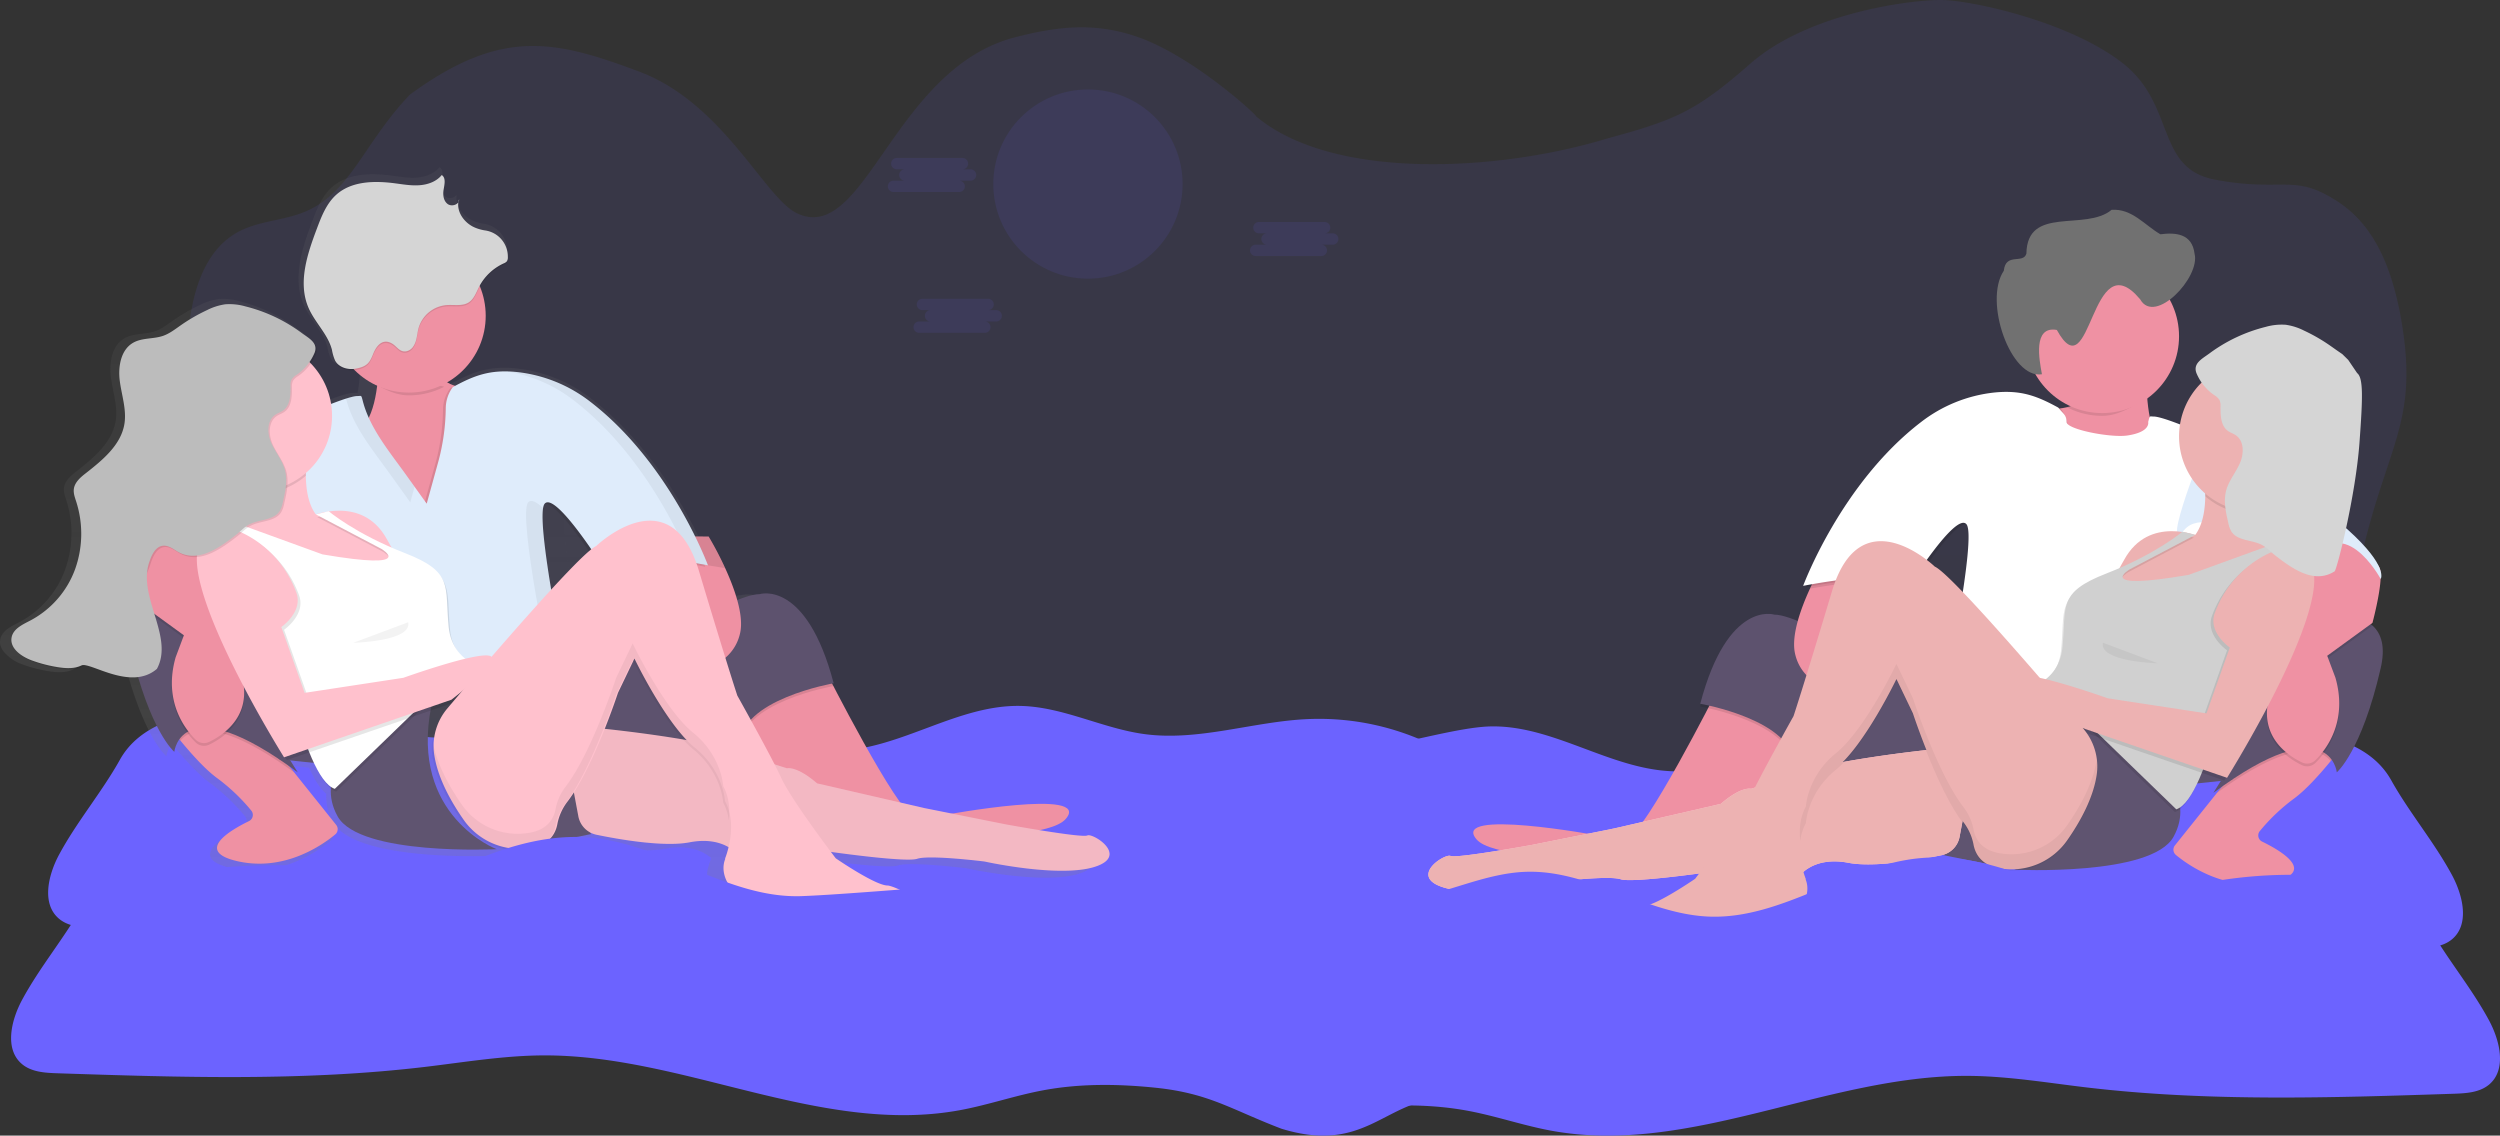 <svg xmlns="http://www.w3.org/2000/svg" xmlns:xlink="http://www.w3.org/1999/xlink" width="1177.445" height="534.855" viewBox="0 0 1177.445 534.855">
  <rect x="0" y="0" width="1177.445" height="534.855" fill="#333333" stroke="none"/>
  <defs>
    <linearGradient id="linear-gradient" x1="0.504" y1="1" x2="0.504" y2="-0.015" gradientUnits="objectBoundingBox">
      <stop offset="0" stop-color="gray" stop-opacity="0.251"/>
      <stop offset="0.54" stop-color="gray" stop-opacity="0.122"/>
      <stop offset="1" stop-color="gray" stop-opacity="0.102"/>
    </linearGradient>
    <linearGradient id="linear-gradient-2" x1="0.504" y1="1" x2="0.504" y2="-0.02" xlink:href="#linear-gradient"/>
    <linearGradient id="linear-gradient-3" x1="0.5" y1="1" x2="0.5" y2="0" xlink:href="#linear-gradient"/>
    <linearGradient id="linear-gradient-4" x1="0.5" y1="1" x2="0.5" y2="0.001" xlink:href="#linear-gradient"/>
    <linearGradient id="linear-gradient-5" x1="0.496" y1="1" x2="0.496" y2="-0.015" xlink:href="#linear-gradient"/>
    <linearGradient id="linear-gradient-6" x1="0.496" y1="1" x2="0.496" y2="-0.02" xlink:href="#linear-gradient"/>
    <linearGradient id="linear-gradient-7" x1="0.5" y1="1" x2="0.5" y2="0.001" xlink:href="#linear-gradient"/>
  </defs>
  <g id="Group_42" data-name="Group 42" transform="translate(-29 -682.977)">
    <g id="Group_23" data-name="Group 23" transform="translate(29 682.978)">
      <path id="Path_22" data-name="Path 22" d="M218.208,186.718c-.73-24.579,3.29-53.5,22.461-65.1,9.507-5.761,20.855-5.846,31.119-9.62,23.027-8.444,28.964-32.687,51.251-55.9,42.7-31.138,67.392-26.051,108.067-10.743,39.383,14.821,58.993,59.393,74.117,66.643,32.162,15.406,45.431-68.187,102.9-82.891,20.109-5.144,37.549-7.2,57.951,0,26.269,9.276,56.533,37.385,55.46,37.274C757.309,96.426,834.59,92.738,887.19,76.73c11.39-3.122,16.641-4.668,23.017-6.946,14.464-5.168,24.613-11.081,43.977-28.138,27.545-24.262,76.69-30.353,90.679-30.053s59.492,10.024,84.724,29.662,15.33,49.507,43.429,54.908,35.985-1.27,51.275,6.5,31.339,21.907,37.549,65.789-8.724,54.939-20.477,108.608-110.941,176.141-109.7,188.8c1.934,19.772-75.841-3.5-69.42,15.017,3.026,8.73-133.615-24.364-134.346-15.017-1.51,19.481-71.509-19-76.129,0-4.684,19.214-53.714-32.289-68.109-20.792-10.145,8.1-22.73,11.042-34.954,13.472-69.876,14-140.923,18.694-211.812,22.338-61.843,3.183-125.126,5.391-184.377-15.017-26.579-9.133-53.218-23.968-68.566-50.151-10.526-17.947-12.5-37.485-17.244-57.7-3.665-15.628-14.474-27.7-20.638-42.337a361.377,361.377,0,0,1-27.862-128.961Z" transform="translate(-129.927 -11.584)" fill="#6c63ff" opacity="0.1"/>
      <path id="Path_23" data-name="Path 23" d="M157.191,563.934a214.633,214.633,0,0,1,74.55,7.181c9.343,2.583,18.738,5.876,28.429,5.6,11.9-.342,22.886-5.96,33.85-10.584,17.29-7.3,36-12.418,54.694-10.719,34.4,3.119,64.664,28.723,99.186,27.541,29.586-1.007,56.142-21.742,85.734-21.129,20.081.413,38.7,10.668,58.61,13.3,25.561,3.371,51.044-5.98,76.766-7.1a121.794,121.794,0,0,1,64.037,15.02c14.15,7.833,28.119,23.111,22.55,38.286-1.7,4.63-5.137,8.75-5.35,13.677-.478,10.978,13.678,15.627,20.741,24.035,8.69,10.332,5.169,27.36-5.046,36.2s-24.986,10.674-38.322,8.459-25.774-7.943-38.4-12.76a293.943,293.943,0,0,0-74.679-17.758c-17.678-1.815-35.653-2.015-53.111,1.291-13.071,2.467-25.716,6.864-38.767,9.279-65.3,12.056-129.832-26.043-196.208-25.785-18.654.077-37.133,3.19-55.657,5.4-57.421,6.839-115.482,4.933-173.284,3.022-5.847-.194-12.173-.562-16.67-4.307-8.4-7.013-5.169-20.606,0-30.24,8.477-15.711,20.03-29.252,28.675-44.744C118.9,570.379,139.254,565.362,157.191,563.934Z" transform="translate(-53.011 -229.349)" fill="#6c63ff"/>
      <g id="Group_17" data-name="Group 17" transform="translate(215.035 91.095)" opacity="0.05">
        <path id="Path_24" data-name="Path 24" d="M373.4,193.011a2.253,2.253,0,0,0,.317-1.292,8.2,8.2,0,0,0-.317,1.291Z" transform="translate(-373.4 -191.72)" fill="url(#linear-gradient)"/>
      </g>
      <g id="Group_18" data-name="Group 18" transform="translate(215.035 90.436)" opacity="0.05">
        <path id="Path_25" data-name="Path 25" d="M373.4,191.991a2.253,2.253,0,0,0,.317-1.292A8.2,8.2,0,0,0,373.4,191.991Z" transform="translate(-373.4 -190.7)" fill="url(#linear-gradient-2)"/>
      </g>
      <path id="Path_26" data-name="Path 26" d="M545.238,490.251c-1.493.749-13.769-1.04-24.146-2.738,5.589-1.292,9.692-2.97,11.63-5.166,11.146-12.812-37.966-5.392-53.492-2.777l-12.5-2.5-13.995-3.229c-9.653-13.561-24.288-41.057-31.369-54.688,2.352-.53,3.786-.781,3.786-.781-.11-.426-.226-.839-.342-1.259l.342-.065c-13.2-50.123-35.634-42.871-35.634-42.871-2.681,0-6.623,1.156-11.288,3.054A106.724,106.724,0,0,0,372.42,361.7l-.543-1.175c1.57.291,2.488.471,2.488.471s-.129-.349-.381-.988l.233.045.549.1h.116l.226.045.575.11s-18.091-49.141-56.633-78.7A69.707,69.707,0,0,0,283.8,267.352c-.685-.071-1.344-.123-2-.168l-.588-.058c-.5,0-.989-.052-1.473-.065h-1.034c-8.742-.129-15.119,2.034-22.485,5.812-1.344.646-2.714,1.375-4.135,2.144a29.941,29.941,0,0,1-3.276-.581q-.885-.213-1.732-.484a36.935,36.935,0,0,0,18.893-47.721,25.193,25.193,0,0,1,11.436-10.487,3.69,3.69,0,0,0,1.57-1.04,3.44,3.44,0,0,0,.446-1.97v-.717A12.723,12.723,0,0,0,268.5,199.239a20.206,20.206,0,0,1-5.292-1.53c-4.09-1.853-7.437-6.005-7.657-10.332a8.385,8.385,0,0,1,.1-1.149l-.1.149a5.732,5.732,0,0,1,.1-.807,3.8,3.8,0,0,1-5.214.911,5.991,5.991,0,0,1-2.068-4.72,10.918,10.918,0,0,1,.155-1.472,20.91,20.91,0,0,0,.5-4.133c.065-1.472-.213-2.809-1.4-3.584-2.52,3.1-6.6,4.578-10.59,4.895s-7.973-.387-11.934-.911c-9.782-1.291-20.779-1.137-28.158,5.418-4.8,4.262-7.217,10.526-9.466,16.538-3.179,8.492-6.345,17.706-6.248,26.56a29.4,29.4,0,0,0,2.307,12.063c3.088,7.1,9.356,12.721,11.268,20.238a21.308,21.308,0,0,0,1.505,5.127c1.738,3.177,5.815,4.449,9.4,3.958a37.146,37.146,0,0,0,4.407,3.745c-.032.42-.071.833-.11,1.246-.246,2.583-.594,5.166-1.073,7.62-.291-.42-.7-.187-1.887-.187h-.517l-.478.058h0l-.523.09h-.11l-.607.129h0l-.646.161h-.09l-.743.2h0l-.808.232h-.039c-2.3.691-5.1,1.7-8.057,2.835a36.154,36.154,0,0,0-9.692-19.418,19.729,19.729,0,0,0,2.488-4.591c1-2.686-.032-4.52-1.764-6.115a37.234,37.234,0,0,0-5.2-4.036,76.45,76.45,0,0,0-27.027-12.753,27.811,27.811,0,0,0-9.653-1.007,28.4,28.4,0,0,0-8.787,2.8,84.076,84.076,0,0,0-12.69,7.329c-2.694,1.886-5.337,3.965-8.451,5.043-4.665,1.614-10.06.865-14.363,3.293-6.022,3.4-7.372,11.559-6.461,18.417s3.321,13.69,2.242,20.522c-1.622,10.222-10.487,17.48-18.641,23.893-2.584,2.008-5.318,4.372-5.712,7.607-.246,2.021.5,4.017,1.118,5.96a50.611,50.611,0,0,1-.614,32.694A45.61,45.61,0,0,1,49.9,386.764c-3.748,1.937-8.29,3.952-9.168,8.085-.588,2.783.724,5.231,2.83,7.194a19.7,19.7,0,0,0,7.4,4.636,66.646,66.646,0,0,0,12.67,3.306c3.8.6,7.87.833,11.339-.833,4.038-1.937,6.5-6.051,8.632-9.99,5.453-10.061,11.721-16.751,16.9-24.855.685,2.957,1.234,5.017,1.292,5.134-4.3,3.874-6.306,10.229-3.954,20.464,9.24,40.23,21.115,50.123,21.115,50.123A13.982,13.982,0,0,1,121.408,444l.523.646h0c5.634,6.838,12.108,13.961,17.491,17.919a91.907,91.907,0,0,1,16.56,15.724,3.305,3.305,0,0,1-1.131,5.05c-8.458,4.12-26.969,14.7-4.9,19.424s40.06-7.749,46.385-13a3.311,3.311,0,0,0,.485-4.63l-20.094-25.1-2.475-3.054c1.331.943,2.681,1.937,4.077,2.951l-3.586-5.728,11.352,1.182c.33.691.646,1.369,1,2.015,2.261,4.643,4.659,8.272,7.159,10.287a24.359,24.359,0,0,0,3.231,13.348c9.046,16.415,58.939,16.312,72.908,15.956a32.561,32.561,0,0,0,3.928.381,32.9,32.9,0,0,0,6.513-.426l.452-.078a16.8,16.8,0,0,0,7.514-3.08l19.855-3.971.446.11c11.2,2.305,32.526,6,44.77,3.648,11.734-2.254,18.524,1.66,21.652,4.359a36.335,36.335,0,0,1-1.2,3.558h.174c-.782,1.724-3.67,10.067,8.077,19.456,7.676,6.135,59.954,7.749,77.871,3.958,12.922-2.725-5.434-10.552-7.921-10.552-5.628,0-23.1-11.837-24.914-13.076-.3-.387-.982-1.292-1.938-2.583,12.147,1.621,33.534,4.184,37.74,2.783,5.938-1.976,32.306,1.291,32.306,1.291s35.634,7.917,52.795,2.641S547.875,488.933,545.238,490.251Z" transform="translate(-40.592 -93.841)" fill="url(#linear-gradient-3)"/>
      <g id="Group_19" data-name="Group 19" transform="translate(265.334 236.808)" opacity="0.05">
        <path id="Path_27" data-name="Path 27" d="M452.218,437.8c-2.081.891-7.03,5.547-13.446,12.237-2.042-13.419-3.36-25.52-2.507-30.557a4.519,4.519,0,0,1,.756-2.1c3.877-.265,11.682,9.363,17.93,18.081C453.22,436.846,452.218,437.8,452.218,437.8Z" transform="translate(-436.002 -417.372)" fill="url(#linear-gradient-4)"/>
      </g>
      <g id="Group_20" data-name="Group 20" transform="translate(247.102 173.208)" opacity="0.05">
        <path id="Path_28" data-name="Path 28" d="M368.49,311.4Z" transform="translate(-368.49 -311.4)" fill="#fff"/>
      </g>
      <path id="Path_29" data-name="Path 29" d="M596.992,540s33.6,66.512,42,69.095S653.2,607.8,653.2,607.8s69.781-12.915,56.859,1.937-125.994,5.812-125.994,5.812L555.64,551.623Z" transform="translate(-208.142 -224.005)" fill="#ef91a3"/>
      <path id="Path_30" data-name="Path 30" d="M455.069,521.965S509.344,485.8,524.2,485.8c0,0,21.968-7.1,34.891,41.973,0,0-44.582,7.749-43.936,29.059l-8.4-18.081-36.183,40.036-43.936-29.7Z" transform="translate(-166.448 -204.679)" opacity="0.1"/>
      <path id="Path_31" data-name="Path 31" d="M455.069,519.965S509.344,483.8,524.2,483.8c0,0,21.968-7.1,34.891,41.973,0,0-44.582,7.749-43.936,29.059l-8.4-18.081-36.183,40.036-43.936-29.7Z" transform="translate(-166.448 -203.97)" fill="#5d526e"/>
      <path id="Path_32" data-name="Path 32" d="M533.557,487.173c-3.231,15.5-20.03,18.081-20.03,18.081L489.621,490.4s-3.373-22.246-6.222-35.807c-1.092-5.211-2.106-9.144-2.824-10.041-2.585-3.229,38.121-2.583,38.121-2.583a160.011,160.011,0,0,1,7.792,14.9C530.921,466.548,535.283,478.882,533.557,487.173Z" transform="translate(-184.927 -189.259)" fill="#ef91a3"/>
      <path id="Path_33" data-name="Path 33" d="M364.561,311.984l-13.569,64.575-32.952-8.395s-30.368-23.893-21.322-38.745c2.959-4.856,4.465-11.92,5.169-19.224,1.415-15.052-.646-31.144-.646-31.144s36.183-9.686,29.076,16.789c-2.921,10.874,2.332,15.537,9.537,17.261C350.2,315.562,364.561,311.984,364.561,311.984Z" transform="translate(-123.981 -130.95)" fill="#ef91a3"/>
      <path id="Path_34" data-name="Path 34" d="M343.252,313.089a35.98,35.98,0,0,1-16.644,4.062c-7.98,0-15.662-4.992-21.645-9.363a147.429,147.429,0,0,0-.323-28.736s36.183-9.686,29.076,16.789C330.8,306.7,336.048,311.339,343.252,313.089Z" transform="translate(-134.033 -130.95)" opacity="0.1"/>
      <ellipse id="Ellipse_1" data-name="Ellipse 1" cx="36.183" cy="36.162" rx="36.183" ry="36.162" transform="translate(156.393 112.572)" fill="#ef91a3"/>
      <path id="Path_35" data-name="Path 35" d="M303.022,371.135l9.815,13.69,5.583-20.231a100.606,100.606,0,0,0,3.386-24.8,17.022,17.022,0,0,1,3.308-9.861c10.067-5.489,17.542-8.395,30.232-7.1a68.253,68.253,0,0,1,34.5,13.967c37.714,28.962,55.45,77.083,55.45,77.083s-51.69-10.332-49.105,1.292c0,0-22.614-36.162-27.783-30.35s10.984,82.655,10.984,82.655l-105.964,7.749L245.64,401.614l1.292-54.888s27.46-12.592,33.275-12.592c2.035,0,1.725-.71,2.584,2.583C286.107,349.386,295.385,360.48,303.022,371.135Z" transform="translate(-113.154 -146.965)" opacity="0.1"/>
      <path id="Path_36" data-name="Path 36" d="M526.489,456.848c-8.988-1.621-34.445-5.76-43.09-2.273-1.092-5.211-2.106-9.144-2.824-10.041-2.585-3.229,38.121-2.583,38.121-2.583a159.989,159.989,0,0,1,7.792,14.9Z" transform="translate(-185.008 -189.252)" opacity="0.1"/>
      <path id="Path_37" data-name="Path 37" d="M305.022,370.135l9.815,13.69,5.583-20.231a100.6,100.6,0,0,0,3.386-24.8,17.021,17.021,0,0,1,3.308-9.861c10.067-5.489,17.542-8.395,30.232-7.1a68.253,68.253,0,0,1,34.5,13.967c37.714,28.962,55.45,77.083,55.45,77.083s-51.69-10.332-49.105,1.292c0,0-22.614-36.162-27.783-30.35s10.984,82.655,10.984,82.655l-105.964,7.749L247.64,400.614l1.292-54.888s27.46-12.592,33.275-12.592c2.035,0,1.725-.71,2.584,2.583C288.107,348.386,297.385,359.48,305.022,370.135Z" transform="translate(-113.862 -146.611)" fill="#dfecfb"/>
      <path id="Path_38" data-name="Path 38" d="M286.39,270.515c-3.631.646-7.857-.575-9.627-3.81a21.087,21.087,0,0,1-1.48-5.017c-1.874-7.355-8.012-12.85-11.036-19.811-5.091-11.733-.646-25.184,3.877-37.169,2.2-5.883,4.568-12.017,9.265-16.189,7.224-6.419,17.988-6.567,27.57-5.308,3.877.51,7.753,1.2,11.688.891s7.9-1.756,10.338-4.791c2.081,1.35,1.292,4.469.885,6.909s-.071,5.231,1.874,6.716,5.576.258,5.414-2.176c-1.751,5.166,2.113,10.887,7.107,13.147a19.78,19.78,0,0,0,5.169,1.5,12.459,12.459,0,0,1,10.687,12.508v.058a3.369,3.369,0,0,1-.433,1.937,3.612,3.612,0,0,1-1.538,1.02,24.637,24.637,0,0,0-11.63,11.113c-1.337,2.615-2.345,5.644-4.814,7.239-3.037,1.937-7,.982-10.609,1.291a15.053,15.053,0,0,0-12.994,10.668c-.84,2.99-.724,6.251-2.584,8.9a5.085,5.085,0,0,1-3.534,2.228c-2.8.3-4.09-2.208-6.1-3.506-4.723-3.048-7.753.975-9.233,4.772C293.007,267.751,291.831,269.514,286.39,270.515Z" transform="translate(-118.936 -96.229)" opacity="0.1"/>
      <path id="Path_39" data-name="Path 39" d="M286.39,269.515c-3.631.646-7.857-.575-9.627-3.81a21.087,21.087,0,0,1-1.48-5.017c-1.874-7.355-8.012-12.85-11.036-19.811-5.091-11.733-.646-25.184,3.877-37.169,2.2-5.883,4.568-12.017,9.265-16.189,7.224-6.419,17.988-6.567,27.57-5.308,3.877.51,7.753,1.2,11.688.891s7.9-1.756,10.338-4.791c2.081,1.35,1.292,4.469.885,6.909s-.071,5.231,1.874,6.716,5.576.258,5.414-2.176c-1.751,5.166,2.113,10.887,7.107,13.147a19.78,19.78,0,0,0,5.169,1.5,12.459,12.459,0,0,1,10.687,12.508v.058a3.369,3.369,0,0,1-.433,1.937,3.612,3.612,0,0,1-1.538,1.02,24.637,24.637,0,0,0-11.63,11.113c-1.337,2.615-2.345,5.644-4.814,7.239-3.037,1.937-7,.982-10.609,1.291a15.053,15.053,0,0,0-12.994,10.668c-.84,2.99-.724,6.251-2.584,8.9a5.085,5.085,0,0,1-3.534,2.228c-2.8.3-4.09-2.208-6.1-3.506-4.723-3.048-7.753.975-9.233,4.772C293.007,266.751,291.831,268.514,286.39,269.515Z" transform="translate(-118.936 -95.875)" fill="#d5d5d5"/>
      <g id="Group_21" data-name="Group 21" transform="translate(161.148 174.925)" opacity="0.05">
        <path id="Path_40" data-name="Path 40" d="M441.438,335.172c34.891,26.773,52.672,69.941,55.147,76.269,4.814.788,8.057,1.434,8.057,1.434s-17.736-48.114-55.45-77.063a68.253,68.253,0,0,0-34.5-13.974c-1.757-.181-3.411-.271-4.995-.3a68.607,68.607,0,0,1,31.738,13.632Z" transform="translate(-332.359 -321.54)"/>
        <path id="Path_41" data-name="Path 41" d="M293.037,341.389c3.315,12.682,12.586,23.776,20.23,34.431l9.815,13.69,2.029-7.336-4.083-5.7c-7.644-10.655-16.915-21.749-20.23-34.431-.859-3.293-.549-2.583-2.585-2.583a21.467,21.467,0,0,0-5.363,1.2Z" transform="translate(-291.009 -327.867)"/>
        <path id="Path_42" data-name="Path 42" d="M475.32,456.3c2.1,3.151,3.437,5.3,3.437,5.3-1.131-5.069,8.077-5.96,18.809-5.36C489.147,455.346,480.405,454.965,475.32,456.3Z" transform="translate(-355.581 -368.971)"/>
        <path id="Path_43" data-name="Path 43" d="M384.638,419.367c-3.056-2.874-5.634-4.262-7-2.725-5.169,5.812,10.984,82.655,10.984,82.655L290,506.51l.446,1.182,105.964-7.749S382.318,433.031,384.638,419.367Z" transform="translate(-290 -355.005)"/>
      </g>
      <path id="Path_44" data-name="Path 44" d="M240.4,626.791c-6.183,5.114-23.739,17.37-45.416,12.728s-3.483-14.981,4.8-19.017a3.228,3.228,0,0,0,1.1-4.946,89.989,89.989,0,0,0-16.243-15.414c-5.266-3.874-11.63-10.849-17.122-17.545h0c-2.9-3.506-5.563-6.929-7.753-9.8a3.229,3.229,0,0,1,3.444-5.082l42.36,11.494a3.231,3.231,0,0,1,1.68,1.1l13.924,17.39,19.674,24.577A3.227,3.227,0,0,1,240.4,626.791Z" transform="translate(-82.526 -233.778)" fill="#ef91a3"/>
      <path id="Path_45" data-name="Path 45" d="M221.2,597.67c-35.349-25.765-48.692-21.161-53.673-15.1-2.9-3.506-5.563-6.929-7.753-9.8a3.229,3.229,0,0,1,3.444-5.082l42.36,11.494a3.231,3.231,0,0,1,1.68,1.1Z" transform="translate(-82.526 -233.767)" opacity="0.1"/>
      <path id="Path_46" data-name="Path 46" d="M182.919,488.56s-56.859-18.727-47.813,20.664S155.782,558.3,155.782,558.3s3.231-31,58.151,9.686l-19.384-31,22.614-28.413Z" transform="translate(-73.693 -204.206)" fill="#5d526e"/>
      <path id="Path_47" data-name="Path 47" d="M169.885,431.749s-5.169,27.121,13.569,60.054c14.861,26.107-2.778,38.009-10.719,41.825a5.6,5.6,0,0,1-6.364-1.065c-5.234-5.166-15.268-18.3-9.408-38.822l3.877-10.332-21.322-15.5s-5.77-21.381-3.231-26.191S159.547,424,159.547,424Z" transform="translate(-74.228 -182.912)" opacity="0.1"/>
      <path id="Path_48" data-name="Path 48" d="M169.885,429.749s-5.169,27.121,13.569,60.054c14.861,26.107-2.778,38.009-10.719,41.825a5.6,5.6,0,0,1-6.364-1.065c-5.234-5.166-15.268-18.3-9.408-38.822l3.877-10.332-21.322-15.5s-5.77-21.381-3.231-26.191S159.547,422,159.547,422Z" transform="translate(-74.228 -182.203)" fill="#ef91a3"/>
      <path id="Path_49" data-name="Path 49" d="M216.878,354s-46.521,26.476-65.9,43.911-15.507,23.247-15.507,23.247,18.738-34.87,34.891-4.52c0,0,45.229-32.933,57.5-18.727S216.878,354,216.878,354Z" transform="translate(-74.054 -158.114)" fill="#dfecfb"/>
      <path id="Path_50" data-name="Path 50" d="M194.06,578.249l38.767-7.749L228.3,590.518l-28.093-2.925Z" transform="translate(-68.681 -229.98)" fill="#5d526e"/>
      <path id="Path_51" data-name="Path 51" d="M290.943,430.31l-1.292,14.206-46.521-7.749-14.215-9.04-21.322-7.749a37.064,37.064,0,0,0,1.131-21.594,32.768,32.768,0,0,0-3.715-8.756c-9.046-14.852,38.121-8.395,38.121-8.395a62.308,62.308,0,0,0-.711,10.119c.1,10.79,3.153,26,20.094,23.46l14.215,8.395Z" transform="translate(-98.367 -167.266)" fill="#ffc1cd"/>
      <path id="Path_52" data-name="Path 52" d="M267.64,425.626s23.907-10.332,35.537,10.978,16.8,20.018,16.8,20.018l-23.26-14.852Z" transform="translate(-120.939 -182.601)" fill="#ffc1cd"/>
      <path id="Path_53" data-name="Path 53" d="M292.646,584.106s-18.091,14.852-7.753,33.579,74.95,15.5,74.95,15.5S318.827,617.781,329,566.07C329,566.064,299.753,574.419,292.646,584.106Z" transform="translate(-125.915 -233.241)" fill="#5f5470"/>
      <path id="Path_54" data-name="Path 54" d="M428.1,623.6l-6.461,24.538,22.614-4.52s-9.692-20.664-8.4-26.476S428.1,623.6,428.1,623.6Z" transform="translate(-165.911 -250.78)" fill="#5f5470"/>
      <path id="Path_55" data-name="Path 55" d="M451.487,582s58.8,5.812,74.95,14.852l12.276,3.875s4.523-1.291,14.215,7.1l50.4,11.623,38.767,7.749s35.537,6.457,38.121,5.166,20.03,9.686,3.231,14.852-51.69-2.583-51.69-2.583-25.845-3.229-31.66-1.291-45.229-3.875-45.229-3.875L516.1,642.054s-6.461-9.686-23.26-6.457c-11.986,2.305-32.862-1.292-43.833-3.571a10.9,10.9,0,0,1-8.529-8.7L436.6,602.664Z" transform="translate(-168.09 -238.884)" fill="#ffc1cd"/>
      <path id="Path_56" data-name="Path 56" d="M451.487,582s58.8,5.812,74.95,14.852l12.276,3.875s4.523-1.291,14.215,7.1l50.4,11.623,38.767,7.749s35.537,6.457,38.121,5.166,20.03,9.686,3.231,14.852-51.69-2.583-51.69-2.583-25.845-3.229-31.66-1.291-45.229-3.875-45.229-3.875L516.1,642.054s-6.461-9.686-23.26-6.457c-11.986,2.305-32.862-1.292-43.833-3.571a10.9,10.9,0,0,1-8.529-8.7L436.6,602.664Z" transform="translate(-168.09 -238.884)" opacity="0.05"/>
      <path id="Path_57" data-name="Path 57" d="M242.419,391.34a35.617,35.617,0,0,1-33.7,7.032,32.769,32.769,0,0,0-3.715-8.743c-9.046-14.852,38.121-8.395,38.121-8.395A62.3,62.3,0,0,0,242.419,391.34Z" transform="translate(-98.367 -167.266)" opacity="0.1"/>
      <ellipse id="Ellipse_2" data-name="Ellipse 2" cx="35.537" cy="35.516" rx="35.537" ry="35.516" transform="translate(85.319 160.357)" fill="#ffc1cd"/>
      <path id="Path_58" data-name="Path 58" d="M204.64,431.635s27.137,14.852,28.429,24.538-3.877,21.31-3.877,21.31,12.276,73.615,27.783,78.781l41.352-40.036,34.891-15.5s-20.676-1.292-22.614-20.664,2.585-25.83-20.676-34.87-35.86-19.7-35.86-19.7l-6.009,1.518,30.885,16.241s17.445,10.332-27.783,2.583l-42.644-15.5Z" transform="translate(-98.645 -183.443)" opacity="0.1"/>
      <path id="Path_59" data-name="Path 59" d="M203.64,429.635s27.137,14.852,28.429,24.538-3.877,21.31-3.877,21.31,12.276,73.615,27.783,78.781l41.352-40.036,34.891-15.5s-20.676-1.291-22.614-20.664,2.585-25.83-20.676-34.87-35.86-19.7-35.86-19.7l-6.009,1.518,30.885,16.24s17.445,10.332-27.783,2.583l-42.644-15.5Z" transform="translate(-98.291 -182.734)" fill="#fff"/>
      <path id="Path_60" data-name="Path 60" d="M207.114,440.214s-26.491-9.686-20.03,21.31,40.06,84.593,40.06,84.593l78.827-27.121s24.553-18.727,18.091-20.664-40.706,10.332-40.706,10.332l-46.521,7.1-10.984-31s10.338-7.1,7.107-16.144l-.1-.271a49.958,49.958,0,0,0-24.714-27.625Z" transform="translate(-92.073 -188.148)" opacity="0.1"/>
      <path id="Path_61" data-name="Path 61" d="M205.114,438.214s-26.491-9.686-20.03,21.31,40.06,84.593,40.06,84.593l78.827-27.121s24.553-18.727,18.091-20.664-40.706,10.332-40.706,10.332l-46.521,7.1-10.984-31s10.338-7.1,7.107-16.144l-.1-.271a49.958,49.958,0,0,0-24.714-27.625Z" transform="translate(-91.365 -187.439)" fill="#ffc1cd"/>
      <path id="Path_62" data-name="Path 62" d="M160.1,274.511a27.268,27.268,0,0,0-9.453-.988,27.75,27.75,0,0,0-8.6,2.744,82.321,82.321,0,0,0-12.425,7.174c-2.643,1.847-5.227,3.874-8.27,4.94-4.568,1.582-9.853.846-14.06,3.229-5.9,3.332-7.217,11.32-6.345,18.036s3.231,13.406,2.2,20.1c-1.583,10.009-10.273,17.119-18.247,23.37-2.513,1.937-5.208,4.281-5.6,7.445-.239,1.982.485,3.933,1.092,5.812a49.553,49.553,0,0,1-.5,31.945,44.661,44.661,0,0,1-20.889,24.041c-3.67,1.937-8.115,3.874-8.975,7.917-1.092,5.166,4.445,9.111,9.369,10.932a65.247,65.247,0,0,0,12.406,3.229c3.722.588,7.7.82,11.1-.814,3.954-1.9,6.364-5.928,8.451-9.777,8.135-15.007,18.091-22.362,23.383-38.6,1.137-3.5,2.946-7.665,6.61-8.02,2.294-.22,4.368,1.22,6.313,2.447,9.4,5.921,19.28-.717,28.029-7.555,2.022-1.582,3.76-3.571,6.009-4.8,4.788-2.628,11.766-1.873,14.635-6.522a12.909,12.909,0,0,0,1.376-3.92c1.176-5.05,2.352-10.332,1-15.356-1.26-4.63-4.523-8.395-6.461-12.818s-2.042-10.39,1.906-13.115c1.182-.82,2.584-1.24,3.773-2.086,3.392-2.46,3.47-7.374,3.45-11.565a6.157,6.157,0,0,1,.517-3.029,7.268,7.268,0,0,1,2.391-2.2,23.523,23.523,0,0,0,8.445-10.429c1.712-4.617-2.675-6.7-6.177-9.3A74.847,74.847,0,0,0,160.1,274.511Z" transform="translate(-43.884 -129.567)" opacity="0.1"/>
      <path id="Path_63" data-name="Path 63" d="M159.1,273.511a27.269,27.269,0,0,0-9.453-.988,27.751,27.751,0,0,0-8.6,2.744,82.322,82.322,0,0,0-12.425,7.174c-2.643,1.847-5.227,3.875-8.27,4.94-4.568,1.582-9.853.846-14.06,3.229-5.9,3.332-7.217,11.32-6.345,18.036s3.231,13.406,2.2,20.1c-1.583,10.009-10.273,17.119-18.247,23.37-2.513,1.937-5.208,4.281-5.6,7.445-.239,1.982.485,3.933,1.092,5.812a49.553,49.553,0,0,1-.5,31.945,44.661,44.661,0,0,1-20.889,24.041c-3.67,1.937-8.115,3.874-8.975,7.917-1.092,5.166,4.445,9.111,9.369,10.932a65.242,65.242,0,0,0,12.406,3.229c3.722.588,7.7.82,11.1-.814,3.954-1.9,23.2,12.259,35.531,1.611,8.135-15.007-8.988-33.75-3.7-49.984,1.137-3.5,2.946-7.665,6.61-8.02,2.294-.22,4.368,1.22,6.313,2.447,9.4,5.921,19.28-.717,28.029-7.555,2.022-1.582,3.76-3.571,6.009-4.8,4.788-2.628,11.766-1.873,14.635-6.522a12.91,12.91,0,0,0,1.376-3.92c1.176-5.05,2.352-10.332,1-15.356-1.26-4.63-4.523-8.395-6.461-12.818s-2.042-10.39,1.906-13.115c1.182-.82,2.585-1.24,3.773-2.086,3.392-2.46,3.47-7.374,3.45-11.565a6.157,6.157,0,0,1,.517-3.029,7.267,7.267,0,0,1,2.391-2.2,23.524,23.524,0,0,0,8.445-10.429c1.712-4.617-2.675-6.7-6.177-9.3A74.847,74.847,0,0,0,159.1,273.511Z" transform="translate(-43.53 -129.213)" fill="#bcbcbc"/>
      <path id="Path_64" data-name="Path 64" d="M563.792,612.56c-17.542,3.7-68.728,2.131-76.243-3.875-11.5-9.2-8.671-17.364-7.909-19.049h-.168s6.461-15.5,0-27.121c0,0-.646-14.206-14.215-25.184s-28.429-41.973-28.429-41.973L429.075,511.5s-11.63,35.445-23.745,51.182a25.08,25.08,0,0,0-4.807,10.648c-.8,4.268-3.567,9.647-12.154,11.139l-.446.077a32.043,32.043,0,0,1-31.66-13.438c-5.815-8.324-12.334-19.87-13.814-31.125a27.349,27.349,0,0,1,6.338-21.226l.071-.084c13.9-16.434,62.151-72.963,69.878-76.256,0,0,34.891-33.579,48.459,11.623s18.091,58.763,18.091,58.763,16.224,28.962,20.676,38.745c4.6,10.112,23.739,35.335,25.683,37.886,1.777,1.214,18.88,12.805,24.391,12.805C558.474,602.228,576.43,609.893,563.792,612.56Z" transform="translate(-138.019 -185.187)" fill="#ffc1cd"/>
      <g id="Group_22" data-name="Group 22" transform="translate(203.361 303.067)" opacity="0.05">
        <path id="Path_65" data-name="Path 65" d="M482.112,603.339c.549-5.017.252-10.978-2.643-16.2,0,0-.646-14.206-14.215-25.184s-28.429-41.973-28.429-41.973l-7.753,16.144s-11.63,35.445-23.745,51.182a25.081,25.081,0,0,0-4.807,10.648c-.8,4.268-3.567,9.647-12.154,11.139l-.446.077a32.043,32.043,0,0,1-31.66-13.438c-5.718-8.227-12.179-19.618-13.756-30.75a26.8,26.8,0,0,0-.058,7.374c1.48,11.249,8.031,22.8,13.814,31.125a32.043,32.043,0,0,0,31.66,13.438l.446-.078c8.587-1.492,11.352-6.871,12.154-11.139a25.08,25.08,0,0,1,4.807-10.648c12.089-15.737,23.745-51.169,23.745-51.169l7.753-16.144s14.861,31,28.429,41.973S479.469,594.9,479.469,594.9a23.063,23.063,0,0,1,2.643,8.44Z" transform="translate(-342.219 -519.98)"/>
      </g>
      <path id="Path_66" data-name="Path 66" d="M298.14,514.166s27.783-.646,25.845-9.686" transform="translate(-131.732 -211.422)" opacity="0.05"/>
      <path id="Path_67" data-name="Path 67" d="M204.74,677.115c9.343,2.583,18.738,5.876,28.429,5.6,11.9-.342,22.886-5.96,33.85-10.584,17.29-7.3,36-12.418,54.694-10.719,34.4,3.119,64.664,28.723,99.186,27.541,29.586-1.007,124.43-10.461,144.344-7.833,25.561,3.371,51.044-5.98,76.766-7.1a121.793,121.793,0,0,1,64.037,15.02c14.15,7.833,28.119,23.111,22.55,38.286-1.7,4.63-5.137,8.75-5.35,13.677-.478,10.978,13.678,15.627,20.74,24.035,4.041,4.8-.488,17.462-22.692,19.142-26.255,2.318-35.875,26.088-74.274,14.331-24.009-9.158-33.917-16.7-59.48-19.332-17.678-1.815-35.653-2.015-53.111,1.291-13.071,2.467-25.716,6.864-38.767,9.279-65.3,12.056-129.832-26.043-196.208-25.785-18.654.078-37.133,3.19-55.657,5.4-57.421,6.838-115.482,4.933-173.284,3.022-5.847-.194-12.173-.562-16.67-4.307-8.4-7.013-5.169-20.606,0-30.24,8.477-15.711,20.03-29.252,28.675-44.744C91.9,676.379,180.5,670.371,204.74,677.115Z" transform="translate(-43.456 -266.9)" fill="#6c63ff"/>
      <ellipse id="Ellipse_3" data-name="Ellipse 3" cx="44.582" cy="44.556" rx="44.582" ry="44.556" transform="translate(467.819 42.134)" fill="#6c63ff" opacity="0.1"/>
      <path id="Path_93" data-name="Path 93" d="M535.741,134.127h-3.819a2.673,2.673,0,1,0,0-5.347H500.986a2.673,2.673,0,1,0,0,5.347H504.8a2.673,2.673,0,1,0,0,5.347h-5.35a2.673,2.673,0,1,0,0,5.347h30.936a2.673,2.673,0,1,0,0-5.347h5.35a2.673,2.673,0,1,0,0-5.347Z" transform="translate(-78.625 -54.384)" fill="#6c63ff" opacity="0.1"/>
      <path id="Path_94" data-name="Path 94" d="M902.741,218.127h-3.819a2.673,2.673,0,1,0,0-5.347H867.986a2.673,2.673,0,1,0,0,5.347H871.8a2.673,2.673,0,1,0,0,5.347h-5.35a2.673,2.673,0,1,0,0,5.347h30.937a2.673,2.673,0,1,0,0-5.347h5.35a2.673,2.673,0,1,0,0-5.347Z" transform="translate(-275.057 -108.228)" fill="#6c63ff" opacity="0.1"/>
      <path id="Path_95" data-name="Path 95" d="M590.741,243.127h-3.819a2.673,2.673,0,1,0,0-5.347H555.986a2.673,2.673,0,1,0,0,5.347H559.8a2.673,2.673,0,1,0,0,5.347h-5.35a2.673,2.673,0,1,0,0,5.347h30.936a2.673,2.673,0,1,0,0-5.347h5.35a2.673,2.673,0,1,0,0-5.347Z" transform="translate(-121.541 -97.066)" fill="#6c63ff" opacity="0.1"/>
    </g>
    <g id="Group_32" data-name="Group 32" transform="translate(525.28 767.329)">
      <g id="Group_31" data-name="Group 31" transform="translate(0 15.735)">
        <path id="Path_23-2" data-name="Path 23" d="M719.312,563.934a214.634,214.634,0,0,0-74.55,7.181c-9.343,2.583-18.738,5.876-28.429,5.6-11.9-.342-22.886-5.96-33.85-10.584-17.29-7.3-36-12.418-54.694-10.719-34.4,3.119-64.664,28.723-99.186,27.541-29.586-1.007-56.142-21.742-85.734-21.129-20.082.413-59.628,14.419-85.35,13.3-22.32-.961-60.9-2.952-80.462,7.833-14.15,7.833,17.963,28.024-5.936,64.567,1.7,4.63,18.025,18.541,10.963,26.948-8.69,10.332-46.536,31.441-33.2,29.226s25.774-7.943,38.4-12.76a293.944,293.944,0,0,1,74.679-17.758c17.678-1.815,35.653-2.015,53.111,1.291,13.071,2.467,25.716,6.864,38.767,9.279,65.3,12.056,129.832-26.043,196.208-25.785,18.654.077,37.133,3.19,55.657,5.4,57.421,6.839,115.482,4.933,173.284,3.022,5.847-.194,12.173-.562,16.67-4.307,8.4-7.013,5.169-20.606,0-30.24-8.477-15.711-20.03-29.252-28.675-44.744C757.6,570.379,737.248,565.362,719.312,563.934Z" transform="translate(-137.096 -319.785)" fill="#6c63ff"/>
        <g id="Group_17-2" data-name="Group 17" transform="translate(471.039 0.659)" opacity="0.05">
          <path id="Path_24-2" data-name="Path 24" d="M373.721,193.011a2.253,2.253,0,0,1-.317-1.292,8.2,8.2,0,0,1,.317,1.291Z" transform="translate(-373.4 -191.72)" fill="url(#linear-gradient-5)"/>
        </g>
        <g id="Group_18-2" data-name="Group 18" transform="translate(471.039)" opacity="0.05">
          <path id="Path_25-2" data-name="Path 25" d="M373.721,191.991a2.253,2.253,0,0,1-.317-1.292A8.2,8.2,0,0,1,373.721,191.991Z" transform="translate(-373.4 -190.7)" fill="url(#linear-gradient-6)"/>
        </g>
        <g id="Group_19-2" data-name="Group 19" transform="translate(411.962 146.372)" opacity="0.05">
          <path id="Path_27-2" data-name="Path 27" d="M438.735,437.8c2.081.891,7.03,5.547,13.446,12.237,2.042-13.419,3.36-25.52,2.507-30.557a4.519,4.519,0,0,0-.756-2.1c-3.877-.265-11.682,9.363-17.93,18.081C437.734,436.846,438.735,437.8,438.735,437.8Z" transform="translate(-436.002 -417.372)" fill="url(#linear-gradient-7)"/>
        </g>
        <g id="Group_20-2" data-name="Group 20" transform="translate(448.312 82.772)" opacity="0.05">
          <path id="Path_28-2" data-name="Path 28" d="M368.49,311.4Z" transform="translate(-368.49 -311.4)" fill="#fff"/>
        </g>
        <path id="Path_29-2" data-name="Path 29" d="M670.308,540s-33.6,66.512-42,69.095S614.1,607.8,614.1,607.8s-69.781-12.915-56.859,1.937,125.994,5.812,125.994,5.812l28.429-63.929Z" transform="translate(-358.05 -314.441)" fill="#ef91a3"/>
        <path id="Path_30-2" data-name="Path 30" d="M530.666,521.965S476.392,485.8,461.531,485.8c0,0-21.968-7.1-34.891,41.973,0,0,44.583,7.749,43.936,29.059l8.4-18.081,36.183,40.036,43.936-29.7Z" transform="translate(-122.136 -295.115)" opacity="0.1"/>
        <path id="Path_31-2" data-name="Path 31" d="M530.666,519.965S476.392,483.8,461.531,483.8c0,0-21.968-7.1-34.891,41.973,0,0,44.583,7.749,43.936,29.059l8.4-18.081,36.183,40.036,43.936-29.7Z" transform="translate(-122.136 -294.406)" fill="#5d526e"/>
        <path id="Path_32-2" data-name="Path 32" d="M480.843,487.173c3.231,15.5,20.03,18.081,20.03,18.081L524.78,490.4S528.152,468.156,531,454.6c1.092-5.211,2.106-9.144,2.824-10.041,2.585-3.229-38.121-2.583-38.121-2.583a159.974,159.974,0,0,0-7.792,14.9C483.479,466.548,479.118,478.882,480.843,487.173Z" transform="translate(-131.756 -279.695)" fill="#ef91a3"/>
        <path id="Path_33-2" data-name="Path 33" d="M295.035,311.984,308.6,376.559l32.952-8.395s30.368-23.893,21.322-38.745c-2.959-4.856-4.465-11.92-5.169-19.224-1.415-15.052.646-31.144.646-31.144s-36.183-9.686-29.076,16.789c2.921,10.874-2.332,15.537-9.537,17.261C309.4,315.562,295.035,311.984,295.035,311.984Z" transform="translate(157.432 -221.386)" fill="#ef91a3"/>
        <path id="Path_34-2" data-name="Path 34" d="M304.64,313.089a35.98,35.98,0,0,0,16.644,4.062c7.98,0,15.662-4.992,21.645-9.363a147.431,147.431,0,0,1,.323-28.736s-36.183-9.686-29.076,16.789C317.1,306.7,311.844,311.339,304.64,313.089Z" transform="translate(172.534 -221.386)" opacity="0.1"/>
        <ellipse id="Ellipse_1-2" data-name="Ellipse 1" cx="36.183" cy="36.162" rx="36.183" ry="36.162" transform="translate(457.636 22.136)" fill="#ef91a3"/>
        <path id="Path_35-2" data-name="Path 35" d="M387.91,371.135l-9.815,13.69-5.583-20.231a100.6,100.6,0,0,1-3.386-24.8,17.022,17.022,0,0,0-3.308-9.861c-10.067-5.489-17.542-8.395-30.232-7.1a68.253,68.253,0,0,0-34.5,13.967c-37.714,28.962-55.45,77.083-55.45,77.083s51.69-10.332,49.105,1.292c0,0,22.614-36.162,27.783-30.35s-10.984,82.655-10.984,82.655l105.964,7.749,27.783-73.615L444,346.726s-27.46-12.592-33.275-12.592c-2.035,0-1.725-.71-2.584,2.583C404.825,349.386,395.547,360.48,387.91,371.135Z" transform="translate(108.616 -237.401)" opacity="0.1"/>
        <path id="Path_36-2" data-name="Path 36" d="M480.457,456.848c8.988-1.621,34.445-5.76,43.09-2.273,1.092-5.211,2.106-9.144,2.824-10.041,2.584-3.229-38.121-2.583-38.121-2.583a159.974,159.974,0,0,0-7.792,14.9Z" transform="translate(-124.302 -279.688)" opacity="0.1"/>
        <path id="Path_37-2" data-name="Path 37" d="M371.706,335.717c-.047-3.551-1.782-3.919-3.887-6.78-10.067-5.489-17.542-8.395-30.232-7.1a68.253,68.253,0,0,0-34.5,13.967c-37.714,28.962-55.45,77.083-55.45,77.083s51.69-10.332,49.105,1.292c0,0,22.614-36.162,27.783-30.35s-10.984,82.655-10.984,82.655l105.964,7.749,27.783-73.615L446,345.726s-27.46-12.592-33.275-12.592c-2.035,0-1.725-.71-2.585,2.583,0,0,1.316,4.732-9.868,6.36C392.463,343.212,371.745,339.234,371.706,335.717Z" transform="translate(105.323 -237.047)" fill="#fff"/>
        <path id="Path_44-2" data-name="Path 44" d="M160.26,626.791c6.183,5.114,23.739,17.37,45.416,12.728s3.483-14.981-4.8-19.017a3.228,3.228,0,0,1-1.1-4.946,89.99,89.99,0,0,1,16.244-15.414c5.266-3.874,11.63-10.849,17.122-17.545h0c2.9-3.506,5.563-6.929,7.753-9.8a3.229,3.229,0,0,0-3.444-5.082l-42.36,11.494a3.231,3.231,0,0,0-1.68,1.1L179.483,597.7l-19.674,24.577a3.227,3.227,0,0,0,.452,4.514Z" transform="translate(368.262 -324.214)" fill="#ef91a3"/>
        <path id="Path_45-2" data-name="Path 45" d="M159.091,597.67c35.349-25.765,48.692-21.161,53.673-15.1,2.9-3.506,5.563-6.929,7.753-9.8a3.229,3.229,0,0,0-3.444-5.082l-42.36,11.494a3.231,3.231,0,0,0-1.68,1.1Z" transform="translate(388.634 -324.203)" opacity="0.1"/>
        <path id="Path_46-2" data-name="Path 46" d="M168.375,488.56s56.859-18.727,47.813,20.664S195.512,558.3,195.512,558.3s-3.231-31-58.151,9.686l19.384-31-22.614-28.413Z" transform="translate(408.793 -294.642)" fill="#5d526e"/>
        <path id="Path_47-2" data-name="Path 47" d="M154.975,431.749s5.169,27.121-13.569,60.054c-14.861,26.107,2.778,38.009,10.719,41.825a5.6,5.6,0,0,0,6.364-1.065c5.234-5.166,15.268-18.3,9.408-38.822l-3.877-10.332,21.322-15.5s5.77-21.381,3.231-26.191S165.313,424,165.313,424Z" transform="translate(435.763 -273.348)" opacity="0.1"/>
        <path id="Path_48-2" data-name="Path 48" d="M154.975,429.749s5.169,27.121-13.569,60.054c-14.861,26.107,2.778,38.009,10.719,41.825a5.6,5.6,0,0,0,6.364-1.065c5.234-5.166,15.268-18.3,9.408-38.822l-3.877-10.332,21.322-15.5s5.77-21.381,3.231-26.191S165.313,422,165.313,422Z" transform="translate(435.763 -272.639)" fill="#ef91a3"/>
        <path id="Path_49-2" data-name="Path 49" d="M149.712,354s46.521,26.476,65.9,43.911,15.507,23.247,15.507,23.247-18.738-34.87-34.891-4.52c0,0-45.229-32.933-57.5-18.727S149.712,354,149.712,354Z" transform="translate(393.859 -248.55)" fill="#dfecfb"/>
        <path id="Path_50-2" data-name="Path 50" d="M232.827,578.249,194.06,570.5l4.523,20.018,28.093-2.925Z" transform="translate(328.189 -320.416)" fill="#5d526e"/>
        <path id="Path_51-2" data-name="Path 51" d="M203.856,430.31l1.292,14.206,46.521-7.749,14.215-9.04,21.322-7.749a37.064,37.064,0,0,1-1.131-21.594,32.768,32.768,0,0,1,3.715-8.756c9.046-14.852-38.121-8.395-38.121-8.395a62.306,62.306,0,0,1,.711,10.119c-.1,10.79-3.153,26-20.094,23.46l-14.215,8.395Z" transform="translate(289.963 -257.703)" fill="#edb2b2"/>
        <path id="Path_52-2" data-name="Path 52" d="M319.976,425.626s-23.907-10.332-35.537,10.978-16.8,20.018-16.8,20.018L290.9,441.77Z" transform="translate(219.718 -273.037)" fill="#edb2b2"/>
        <path id="Path_53-2" data-name="Path 53" d="M348.9,584.106s18.091,14.852,7.753,33.579-74.95,15.5-74.95,15.5,41.016-15.4,30.846-67.112C312.548,566.064,341.791,574.419,348.9,584.106Z" transform="translate(170.765 -323.677)" fill="#5f5470"/>
        <path id="Path_54-2" data-name="Path 54" d="M437.793,623.6l6.461,24.538-22.614-4.52s9.692-20.664,8.4-26.476S437.793,623.6,437.793,623.6Z" transform="translate(-4.064 -341.216)" fill="#5f5470"/>
        <path id="Path_55-2" data-name="Path 55" d="M675.775,582s-58.8,5.812-74.95,14.852l-12.276,3.875s-4.523-1.291-14.215,7.1l-50.4,11.623L485.169,627.2s-35.537,6.457-38.121,5.166-20.03,9.686-3.231,14.852,51.69-2.583,51.69-2.583,25.845-3.229,31.66-1.291,45.229-3.875,45.229-3.875l38.767,2.583s6.461-9.686,23.26-6.457c11.986,2.305,32.862-1.292,43.833-3.571a10.9,10.9,0,0,0,8.529-8.7l3.877-20.664Z" transform="translate(-260.137 -329.32)" fill="#ffc1cd"/>
        <path id="Path_56-2" data-name="Path 56" d="M675.775,582s-58.8,5.812-74.95,14.852l-12.276,3.875s-4.523-1.291-14.215,7.1l-50.4,11.623L485.169,627.2s-35.537,6.457-38.121,5.166-20.03,9.686-3.231,14.852,51.69-2.583,51.69-2.583,25.845-3.229,31.66-1.291,45.229-3.875,45.229-3.875l38.767,2.583s6.461-9.686,23.26-6.457c11.986,2.305,32.862-1.292,43.833-3.571a10.9,10.9,0,0,0,8.529-8.7l3.877-20.664Z" transform="translate(-260.137 -329.32)" fill="#edb2b2"/>
        <path id="Path_57-2" data-name="Path 57" d="M204.567,391.34a35.617,35.617,0,0,0,33.7,7.032,32.769,32.769,0,0,1,3.715-8.743c9.046-14.852-38.121-8.395-38.121-8.395A62.3,62.3,0,0,1,204.567,391.34Z" transform="translate(337.776 -257.703)" opacity="0.1"/>
        <path id="Path_301" data-name="Path 301" d="M35.537,0A35.516,35.516,0,1,1,0,35.516,35.526,35.526,0,0,1,35.537,0Z" transform="translate(530.002 69.921)" fill="#edb2b2"/>
        <path id="Path_58-2" data-name="Path 58" d="M333.219,431.635s-27.137,14.852-28.429,24.538,3.877,21.31,3.877,21.31S296.39,551.1,280.883,556.263l-41.352-40.036-34.891-15.5s20.676-1.292,22.614-20.664-2.585-25.83,20.676-34.87,35.86-19.7,35.86-19.7l6.009,1.518-30.885,16.241s-17.445,10.332,27.783,2.583l42.644-15.5Z" transform="translate(247.182 -273.879)" opacity="0.1"/>
        <path id="Path_59-2" data-name="Path 59" d="M332.219,429.635s-27.137,14.852-28.429,24.538,3.877,21.31,3.877,21.31S295.39,549.1,279.883,554.263l-41.352-40.036-34.891-15.5s20.676-1.291,22.614-20.664-2.585-25.83,20.676-34.87,35.86-19.7,35.86-19.7l6.009,1.518-30.885,16.24s-17.445,10.332,27.783,2.583l42.644-15.5Z" transform="translate(248.828 -273.17)" fill="#d0d0d0"/>
        <path id="Path_60-2" data-name="Path 60" d="M304.1,440.214s26.491-9.686,20.03,21.31-40.06,84.593-40.06,84.593l-78.827-27.121s-24.553-18.727-18.091-20.664,40.706,10.332,40.706,10.332l46.521,7.1,10.984-31s-10.338-7.1-7.107-16.144l.1-.271a49.958,49.958,0,0,1,24.714-27.625Z" transform="translate(267.254 -278.584)" opacity="0.1"/>
        <path id="Path_61-2" data-name="Path 61" d="M302.1,438.214s26.491-9.686,20.03,21.31-40.06,84.593-40.06,84.593l-78.827-27.121s-24.553-18.727-18.091-20.664,40.706,10.332,40.706,10.332l46.521,7.1,10.984-31s-10.338-7.1-7.107-16.144l.1-.271a49.958,49.958,0,0,1,24.714-27.625Z" transform="translate(270.546 -277.875)" fill="#edb2b2"/>
        <path id="Path_63-2" data-name="Path 63" d="M81.906,273.511a27.269,27.269,0,0,1,9.453-.988,27.751,27.751,0,0,1,8.6,2.744,82.321,82.321,0,0,1,12.425,7.174c2.643,1.847,2.2,1.583,5.594,3.9l2.778,2.727,4.207,6.208c2.966,2.334,2.648,11.626,1.116,32.584-1.9,25.942-10.718,60.167-11.737,60.81-9.4,5.921-19.28-.717-28.029-7.555-2.022-1.582-3.76-3.571-6.009-4.8-4.788-2.628-11.766-1.873-14.635-6.522a12.91,12.91,0,0,1-1.376-3.92c-1.176-5.05-2.352-10.332-1-15.356,1.26-4.63,4.523-8.395,6.461-12.818s2.042-10.39-1.906-13.115c-1.182-.82-2.584-1.24-3.773-2.086-3.392-2.46-3.47-7.374-3.45-11.565a6.157,6.157,0,0,0-.517-3.029,7.267,7.267,0,0,0-2.391-2.2,23.524,23.524,0,0,1-8.445-10.429c-1.712-4.617,2.675-6.7,6.177-9.3A74.847,74.847,0,0,1,81.906,273.511Z" transform="translate(488.917 -219.649)" fill="#d5d5d5"/>
        <path id="Path_64-2" data-name="Path 64" d="M346.695,612.56c17.542,3.7,68.728,2.131,76.243-3.875,11.5-9.2,8.671-17.364,7.909-19.049h.168s-6.461-15.5,0-27.121c0,0,.646-14.206,14.215-25.184s28.429-41.973,28.429-41.973l7.753,16.144s11.63,35.445,23.745,51.182a25.079,25.079,0,0,1,4.807,10.648c.8,4.268,3.567,9.647,12.154,11.139l.446.077a32.043,32.043,0,0,0,31.66-13.438c5.815-8.324,12.334-19.87,13.814-31.125a27.349,27.349,0,0,0-6.339-21.226l-.071-.084c-13.9-16.434-62.151-72.963-69.878-76.256,0,0-34.891-33.579-48.459,11.623S425.2,512.805,425.2,512.805s-16.224,28.962-20.676,38.745c-4.6,10.112-23.739,35.335-25.683,37.886-1.777,1.214-18.88,12.805-24.391,12.805C352.012,602.228,334.057,609.893,346.695,612.56Z" transform="translate(-76.758 -275.623)" fill="#edb2b2"/>
        <g id="Group_22-2" data-name="Group 22" transform="translate(351.388 212.631)" opacity="0.05">
          <path id="Path_65-2" data-name="Path 65" d="M342.445,603.339c-.549-5.017-.252-10.978,2.643-16.2,0,0,.646-14.206,14.215-25.184s28.429-41.973,28.429-41.973l7.753,16.144s11.63,35.445,23.745,51.182a25.081,25.081,0,0,1,4.807,10.648c.8,4.268,3.567,9.647,12.154,11.139l.446.077a32.043,32.043,0,0,0,31.66-13.438c5.718-8.227,12.179-19.618,13.756-30.75a26.8,26.8,0,0,1,.058,7.374c-1.48,11.249-8.031,22.8-13.814,31.125a32.043,32.043,0,0,1-31.66,13.438l-.446-.078c-8.587-1.492-11.352-6.871-12.154-11.139a25.08,25.08,0,0,0-4.807-10.648c-12.089-15.737-23.745-51.169-23.745-51.169l-7.753-16.144s-14.861,31-28.429,41.973S345.088,594.9,345.088,594.9a23.063,23.063,0,0,0-2.643,8.44Z" transform="translate(-342.219 -519.98)"/>
        </g>
        <path id="Path_66-2" data-name="Path 66" d="M324.082,514.166s-27.783-.646-25.845-9.686" transform="translate(195.905 -301.858)" opacity="0.05"/>
        <path id="Path_67-2" data-name="Path 67" d="M677.846,669.935a214.635,214.635,0,0,0-74.55,7.181c-9.343,2.583-18.738,5.876-28.429,5.6-11.9-.342-22.886-5.96-33.85-10.584-17.29-7.3-36-12.418-54.694-10.719-34.4,3.119-64.664,28.723-99.186,27.541-29.586-1.007-56.142-21.742-85.734-21.129-20.082.413-38.7,10.668-58.61,13.3-25.561,3.371-51.044-5.98-76.766-7.1a121.794,121.794,0,0,0-64.037,15.02c-14.15,7.833-28.119,23.111-22.55,38.286,1.7,4.63,5.137,8.75,5.35,13.677.478,10.978,110.143,40.806,135.705,38.177,17.678-1.815,35.653-2.015,53.111,1.291,13.071,2.467,25.716,6.864,38.767,9.279C377.67,801.8,442.2,763.7,508.581,763.961c18.654.078,37.133,3.19,55.657,5.4,57.421,6.838,115.482,4.933,173.284,3.022,5.847-.194,12.173-.562,16.67-4.307,8.4-7.013,5.169-20.606,0-30.24-8.477-15.711-20.03-29.252-28.675-44.744C716.135,676.379,695.782,671.362,677.846,669.935Z" transform="translate(-78.185 -357.336)" fill="#6c63ff"/>
      </g>
      <path id="Path_303" data-name="Path 303" d="M85.446,10.632C81.544,1.868,73.99,3.6,67.383,6.574c-8.366-1.936-16.322-7.737-25.336-4.3C33.165,15.757,3.354,11.794,9.693,33.748c.007,5.261-9.48,2.2-7.825,10.816C-3.162,61.146,20,92.545,33.3,85.93c-3.288-6.295-10.8-20.592.6-22.012C58.414,87.734,36.438,18.556,67.24,38.67,77.438,48.416,91.406,20.381,85.446,10.632Z" transform="translate(458.707 0) rotate(17)" fill="#717171"/>
    </g>
  </g>
</svg>
